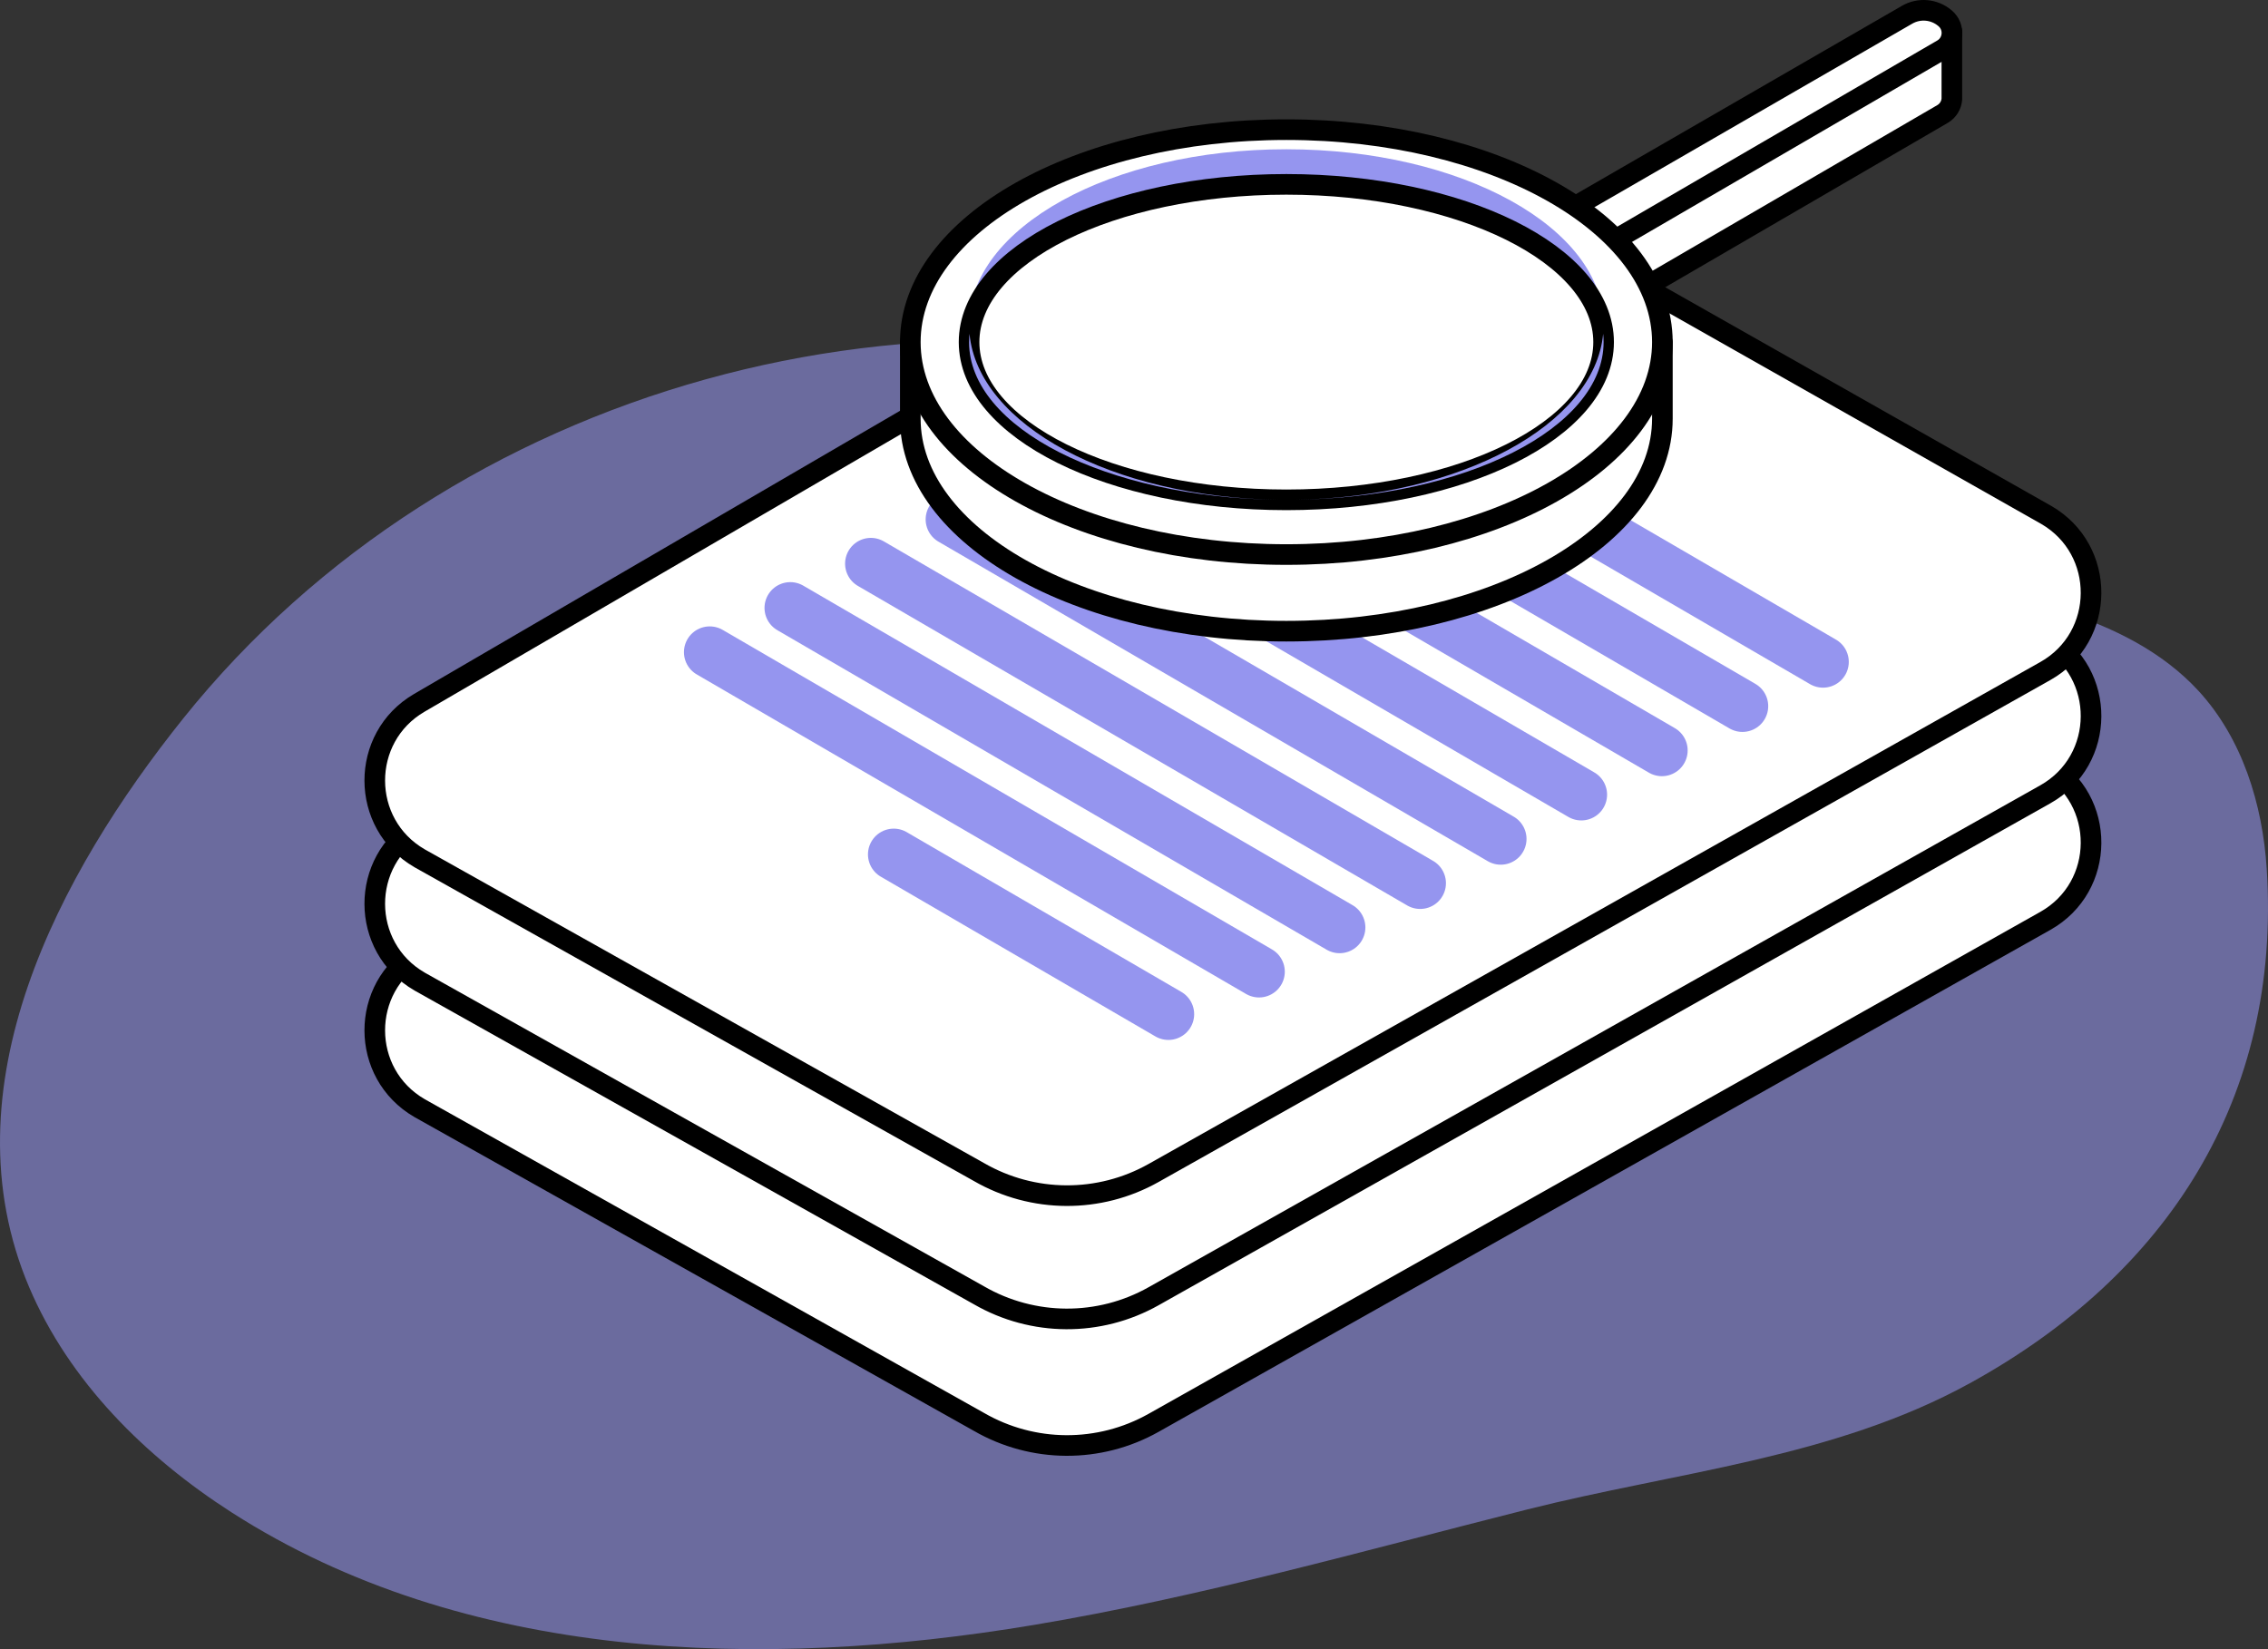 <svg width="220" height="160" viewBox="0 0 220 160" fill="none" xmlns="http://www.w3.org/2000/svg">
<rect x="0" y="0" width="220" height="160" fill="#333333" stroke="none"/>
<g opacity="0.57">
<path fill-rule="evenodd" clip-rule="evenodd" d="M143.475 44.549C151.234 48.092 158.953 51.708 167.226 53.692C178.002 56.276 189.378 55.998 199.962 59.28C204.917 60.817 209.74 63.204 213.248 67.015C217.507 71.643 219.468 78.007 219.875 84.275C221.317 106.523 210.233 123.681 191.04 134.221C177.865 141.457 162.56 142.81 148.131 146.449C132.247 150.456 116.454 154.946 100.274 157.652C73.844 162.072 45.021 161.197 22.484 146.742C14.1 141.364 6.708 134.022 2.824 124.871C-5.375 105.552 5.712 84.763 17.777 69.7C43.707 37.328 89.837 24.755 129.053 38.515C133.965 40.239 138.728 42.38 143.475 44.549Z" fill="#9595EF"/>
</g>
<path fill-rule="evenodd" clip-rule="evenodd" d="M125.834 42.795L40.673 92.428C34.898 95.794 34.917 104.172 40.706 107.512L94.962 137.951C100.2 140.972 106.635 141.006 111.903 138.039L198.403 89.341C204.272 86.037 204.323 77.575 198.494 74.2L143.022 42.771C137.701 39.69 131.146 39.699 125.834 42.795Z" fill="white"/>
<path fill-rule="evenodd" clip-rule="evenodd" d="M125.834 42.795L40.673 92.428C34.898 95.794 34.917 104.172 40.706 107.512L94.962 137.951C100.2 140.972 106.635 141.006 111.903 138.039L198.403 89.341C204.272 86.037 204.323 77.575 198.494 74.2L143.022 42.771C137.701 39.69 131.146 39.699 125.834 42.795Z" stroke="black" stroke-width="2" stroke-linejoin="round"/>
<path fill-rule="evenodd" clip-rule="evenodd" d="M125.834 30.514L40.673 80.147C34.898 83.513 34.917 91.891 40.706 95.231L94.962 125.67C100.2 128.692 106.635 128.725 111.903 125.758L198.403 77.061C204.272 73.756 204.323 65.294 198.494 61.919L143.022 30.49C137.701 27.409 131.146 27.418 125.834 30.514Z" fill="white"/>
<path fill-rule="evenodd" clip-rule="evenodd" d="M125.834 30.514L40.673 80.147C34.898 83.513 34.917 91.891 40.706 95.231L94.962 125.67C100.2 128.692 106.635 128.725 111.903 125.758L198.403 77.061C204.272 73.756 204.323 65.294 198.494 61.919L143.022 30.49C137.701 27.409 131.146 27.418 125.834 30.514Z" stroke="black" stroke-width="2" stroke-linejoin="round"/>
<path fill-rule="evenodd" clip-rule="evenodd" d="M125.834 18.555L40.673 68.188C34.898 71.554 34.917 79.932 40.706 83.272L94.962 113.711C100.2 116.732 106.635 116.766 111.903 113.799L198.403 65.101C204.272 61.797 204.323 53.335 198.494 49.96L143.022 18.531C137.701 15.45 131.146 15.459 125.834 18.555Z" fill="white"/>
<path fill-rule="evenodd" clip-rule="evenodd" d="M125.834 18.555L40.673 68.188C34.898 71.554 34.917 79.932 40.706 83.272L94.962 113.711C100.2 116.732 106.635 116.766 111.903 113.799L198.403 65.101C204.272 61.797 204.323 53.335 198.494 49.96L143.022 18.531C137.701 15.45 131.146 15.459 125.834 18.555Z" stroke="black" stroke-width="2" stroke-linejoin="round"/>
<path d="M86.694 82.893L113.336 98.393" stroke="#9595EF" stroke-width="5" stroke-linecap="round"/>
<path d="M68.844 63.272L122.128 94.272" stroke="#9595EF" stroke-width="5" stroke-linecap="round"/>
<path d="M76.659 58.978L129.944 89.978" stroke="#9595EF" stroke-width="5" stroke-linecap="round"/>
<path d="M84.475 54.685L137.759 85.685" stroke="#9595EF" stroke-width="5" stroke-linecap="round"/>
<path d="M92.29 50.391L145.575 81.391" stroke="#9595EF" stroke-width="5" stroke-linecap="round"/>
<path d="M100.106 46.097L153.39 77.097" stroke="#9595EF" stroke-width="5" stroke-linecap="round"/>
<path d="M107.921 41.804L161.206 72.804" stroke="#9595EF" stroke-width="5" stroke-linecap="round"/>
<path d="M115.736 37.51L169.02 68.51" stroke="#9595EF" stroke-width="5" stroke-linecap="round"/>
<path d="M123.552 33.216L176.836 64.216" stroke="#9595EF" stroke-width="5" stroke-linecap="round"/>
<path fill-rule="evenodd" clip-rule="evenodd" d="M189.334 3.07L178.02 9.253L155.553 22.121L157.118 23.803L152.824 26.283L156.725 29.507L188.422 11.065C188.977 10.742 189.286 10.192 189.334 9.619V9.619V3.07Z" fill="white"/>
<path fill-rule="evenodd" clip-rule="evenodd" d="M189.334 3.07L178.02 9.253L155.553 22.121L157.118 23.803L152.824 26.283L156.725 29.507L188.422 11.065C188.977 10.742 189.286 10.192 189.334 9.619V9.619V3.07Z" stroke="black" stroke-width="2" stroke-linejoin="round"/>
<path fill-rule="evenodd" clip-rule="evenodd" d="M152.824 20.012L184.996 1.428C186.158 0.757 187.614 0.884 188.644 1.745L188.678 1.773C189.661 2.596 189.529 4.15 188.422 4.794L156.725 23.235L152.824 20.012Z" fill="white"/>
<path fill-rule="evenodd" clip-rule="evenodd" d="M152.824 20.012L184.996 1.428C186.158 0.757 187.614 0.884 188.644 1.745L188.678 1.773C189.661 2.596 189.529 4.15 188.422 4.794L156.725 23.235L152.824 20.012Z" stroke="black" stroke-width="2" stroke-linejoin="round"/>
<path fill-rule="evenodd" clip-rule="evenodd" d="M159.744 34.754C155.269 26.23 141.312 20.011 124.778 20.011C108.516 20.011 94.746 26.026 90.039 34.333L88.302 33.19V40.624C88.302 52.009 104.633 61.237 124.778 61.237C144.923 61.237 161.254 52.009 161.254 40.624V33.19L159.744 34.754Z" fill="white"/>
<path fill-rule="evenodd" clip-rule="evenodd" d="M159.744 34.754C155.269 26.23 141.312 20.011 124.778 20.011C108.516 20.011 94.746 26.026 90.039 34.333L88.302 33.19V40.624C88.302 52.009 104.633 61.237 124.778 61.237C144.923 61.237 161.254 52.009 161.254 40.624V33.19L159.744 34.754Z" stroke="black" stroke-width="2" stroke-linejoin="round"/>
<path fill-rule="evenodd" clip-rule="evenodd" d="M88.302 33.19C88.302 21.806 104.633 12.578 124.778 12.578C144.923 12.578 161.254 21.806 161.254 33.19C161.254 44.574 144.923 53.802 124.778 53.802C104.633 53.802 88.302 44.574 88.302 33.19Z" fill="white"/>
<path fill-rule="evenodd" clip-rule="evenodd" d="M88.302 33.19C88.302 21.806 104.633 12.578 124.778 12.578C144.923 12.578 161.254 21.806 161.254 33.19C161.254 44.574 144.923 53.802 124.778 53.802C104.633 53.802 88.302 44.574 88.302 33.19Z" stroke="black" stroke-width="2" stroke-linejoin="round"/>
<path fill-rule="evenodd" clip-rule="evenodd" d="M155.552 31.49C155.552 31.791 155.54 32.091 155.509 32.386C154.665 24.305 141.232 17.889 124.776 17.889C108.327 17.889 94.888 24.305 94.044 32.386C94.013 32.091 94.001 31.791 94.001 31.49C94.001 22.095 107.783 14.481 124.776 14.481C141.776 14.481 155.552 22.095 155.552 31.49Z" fill="#9595EF"/>
<path fill-rule="evenodd" clip-rule="evenodd" d="M94.002 33.19C94.002 24.738 107.781 17.886 124.778 17.886C141.775 17.886 155.553 24.738 155.553 33.19C155.553 41.643 141.775 48.494 124.778 48.494C107.781 48.494 94.002 41.643 94.002 33.19Z" fill="white"/>
<path fill-rule="evenodd" clip-rule="evenodd" d="M94.002 33.19C94.002 24.738 107.781 17.886 124.778 17.886C141.775 17.886 155.553 24.738 155.553 33.19C155.553 41.643 141.775 48.494 124.778 48.494C107.781 48.494 94.002 41.643 94.002 33.19Z" stroke="black" stroke-width="2" stroke-linejoin="round"/>
<path fill-rule="evenodd" clip-rule="evenodd" d="M123.981 48.486C107.354 48.278 94.001 41.511 94.001 33.191C94.001 32.92 94.013 32.65 94.043 32.386C94.875 41.216 107.899 48.259 123.981 48.486Z" fill="#9595EF"/>
<path fill-rule="evenodd" clip-rule="evenodd" d="M155.552 33.191C155.552 41.511 142.204 48.278 125.572 48.486C141.66 48.259 154.677 41.216 155.509 32.386C155.54 32.65 155.552 32.921 155.552 33.191Z" fill="#9595EF"/>
</svg>
